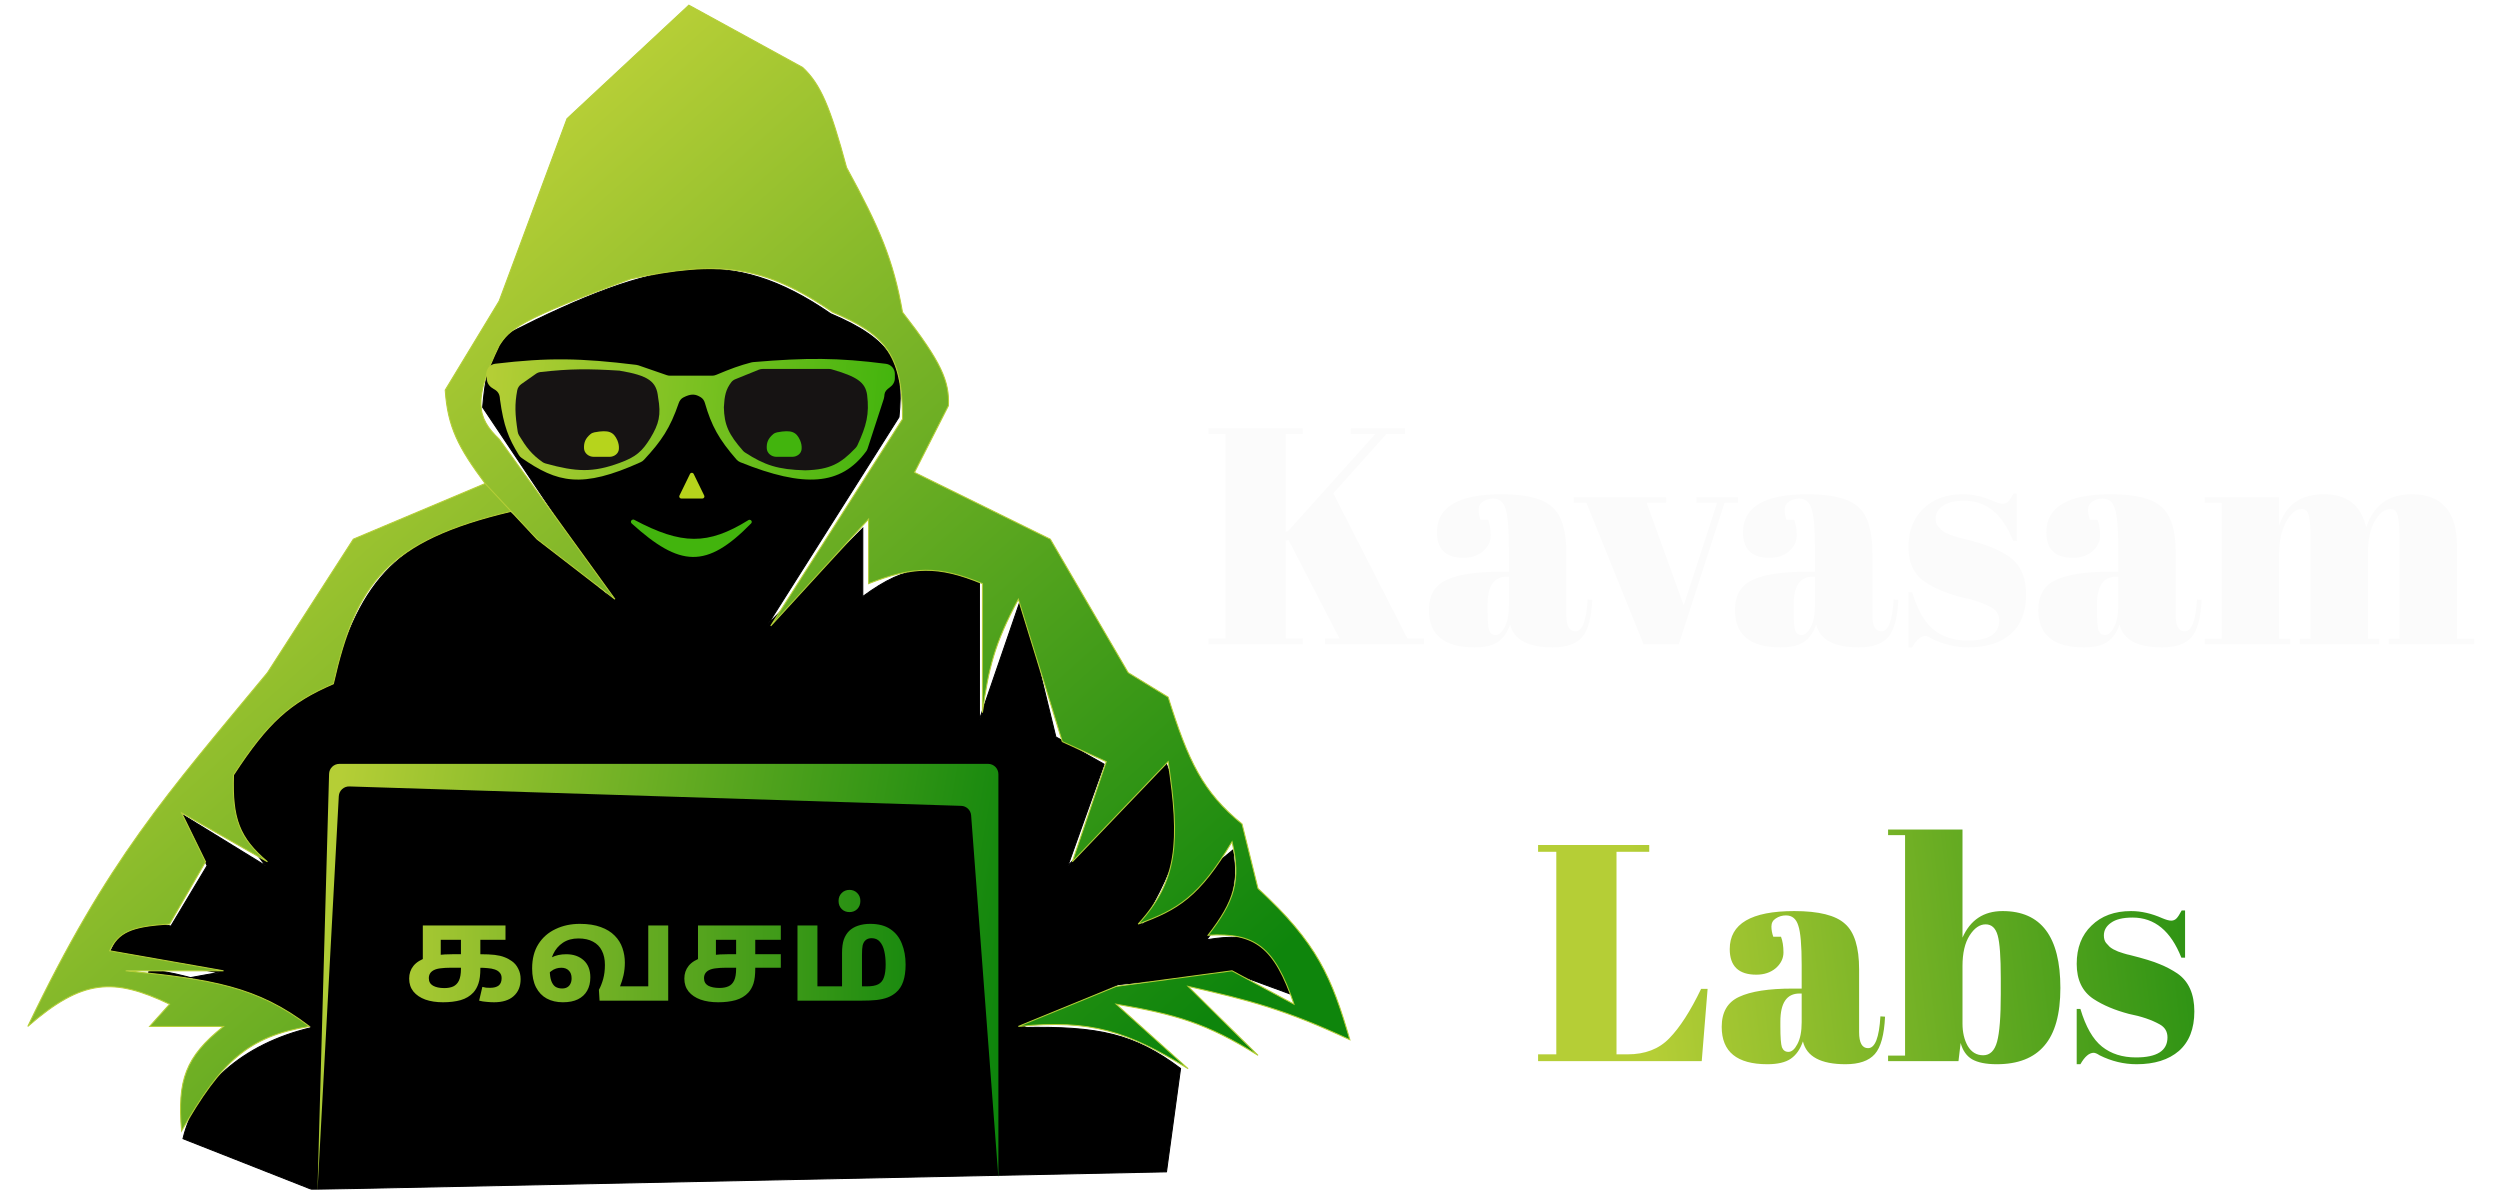 <svg width="2429" height="1156" viewBox="0 0 2429 1156" fill="none" xmlns="http://www.w3.org/2000/svg">
<g filter="url(#filter0_i_93_16)">
<path d="M276.85 1151.62L151.785 1102.35C163.855 1051.77 209.02 1010.23 276.85 994.339C250.905 975.342 196.859 955.826 159.149 945.833C141.452 948.899 122.468 950.833 118.564 941.28C116.744 936.825 134.44 939.285 159.149 945.833C170.29 943.903 180.92 941.524 186.96 941.28L81.436 920.436C92.056 897.534 98.217 884.917 140.06 895.802L175.235 837.058L151.785 787.79L231.905 837.058C203.107 799.743 193.359 779.796 200.639 747.996C229.626 702.745 247.838 679.82 296.392 658.934C325.392 556.807 361.094 518.412 468.357 492.179L566.064 575.556L442.953 391.746C446.525 348.973 453.437 336.321 468.357 319.739C612.878 246.758 684.261 234.053 781.02 300.789C841.501 326.478 852.742 349.764 847.461 401.221L720.442 602.085L812.286 509.233V575.556C856.555 542.916 881.37 543.899 925.627 562.291V694.938L966.664 575.556L999.884 711.992L1046.78 738.521L1011.61 837.058L1107.36 738.521C1130.3 796.236 1120.54 831.146 1081.96 895.802L1171.85 821.899C1176.67 855.802 1171.88 874.876 1146.45 909.066C1193.96 901.117 1212.7 911.311 1228.52 962.125L1171.85 941.28L1060.46 952.65L966.664 994.339C1042.04 992.761 1076.52 1000.71 1121.04 1034.13L1107.36 1134.56L276.85 1151.62Z" fill="black"/>
<path d="M276.85 1151.62L151.785 1102.35C163.855 1051.77 209.02 1010.23 276.85 994.339C233.904 962.895 113.966 930.027 118.564 941.28C124.926 956.847 171.326 941.912 186.96 941.28L81.436 920.436C92.056 897.534 98.217 884.917 140.06 895.802L175.235 837.058L151.785 787.79L231.905 837.058C203.107 799.743 193.359 779.796 200.639 747.996C229.626 702.745 247.838 679.82 296.392 658.934C325.392 556.807 361.094 518.412 468.357 492.179L566.064 575.556L442.953 391.746C446.525 348.973 453.437 336.321 468.357 319.739C612.878 246.758 684.261 234.053 781.02 300.789C841.501 326.478 852.742 349.764 847.461 401.221L720.442 602.085L812.286 509.233V575.556C856.555 542.916 881.37 543.899 925.627 562.291V694.938L966.664 575.556L999.884 711.992L1046.78 738.521L1011.61 837.058L1107.36 738.521C1130.3 796.236 1120.54 831.146 1081.96 895.802L1171.85 821.899C1176.67 855.802 1171.88 874.876 1146.45 909.066C1193.96 901.117 1212.7 911.311 1228.52 962.125L1171.85 941.28L1060.46 952.65L966.664 994.339C1042.04 992.761 1076.52 1000.71 1121.04 1034.13L1107.36 1134.56L276.85 1151.62Z" stroke="black"/>
<path d="M524.912 111.253L643.277 1L753.881 61.531C771.313 77.843 780.635 99.78 796.57 158.812C828.731 217.632 842.029 248.898 850.901 299.33C888.591 347.653 896.593 366.403 895.531 390.127L862.544 454.981L994.492 519.836L1070.17 649.544L1108.98 673.324C1128.59 735.674 1142.63 765.49 1180.77 796.548L1196.3 859.241C1254.31 912.642 1267.92 945.854 1285.55 1006.24C1223.3 977.243 1189.11 968.076 1128.38 954.36L1196.3 1021.38C1146.57 990.135 1115.64 981.468 1058.53 971.655L1128.38 1034.35C1069.5 998.041 1034.12 986.389 963.445 993.273L1058.53 954.36L1171.07 939.228L1231.22 971.655C1212.16 915.547 1193.29 902.198 1147.78 904.639C1173.46 871.471 1179.74 851.755 1171.07 813.842C1139.14 867.349 1118.35 879.885 1079.87 893.83C1118.37 851.781 1120.72 814.324 1108.98 736.017L1015.84 833.299L1048.82 736.017L1006.13 716.561L963.445 578.205C940.149 621.417 934.421 645.527 928.518 688.457V563.072C885.324 545.251 861.108 546.247 817.914 563.072V500.379L722.834 604.146L850.901 403.098C851.237 338.008 831.247 319.97 782.987 299.33C715.593 253.063 671.898 248.844 587.005 266.903C477.504 306.924 468.617 316.395 458.938 331.758C433.502 384.532 437.223 401.881 458.938 422.554L571.482 578.205L495.806 519.836L470.58 492.813C349.796 521.387 319.802 563.471 297.883 660.354C255.478 678.643 234.187 697.845 200.863 748.988C199.422 791.56 206.538 810.169 233.85 833.299L150.412 785.739L173.697 833.299L138.769 893.83C100.926 895.902 88.922 901.974 80.557 919.771L191.161 939.228H96.08C179.518 947.534 223.858 954.467 274.598 993.273C215.329 1003 188.857 1027.24 150.412 1094.88C146.178 1045.53 154.075 1022.79 191.161 993.273H119.365L138.769 971.655C84.458 945.826 54.239 946.876 1 993.273C78.875 830.519 135.783 768.199 233.85 649.544L317.288 519.836L445.355 465.79C419.474 430.924 408.987 411.156 406.547 374.994L458.938 288.521L524.912 111.253Z" fill="url(#paint0_linear_93_16)"/>
<path d="M445.355 465.79C419.474 430.924 408.987 411.156 406.547 374.994L458.938 288.521L524.912 111.253L643.277 1L753.881 61.531C771.313 77.843 780.635 99.78 796.57 158.812C828.731 217.632 842.029 248.898 850.901 299.33C888.591 347.653 896.593 366.403 895.531 390.127L862.544 454.981L994.492 519.836L1070.17 649.544L1108.98 673.324C1128.59 735.675 1142.63 765.49 1180.77 796.548L1196.3 859.241C1254.31 912.642 1267.92 945.854 1285.55 1006.24C1223.3 977.243 1189.11 968.076 1128.38 954.36L1196.3 1021.38C1146.57 990.135 1115.64 981.468 1058.53 971.655L1128.38 1034.35C1069.5 998.041 1034.12 986.389 963.445 993.273L1058.53 954.36L1171.07 939.228L1231.22 971.655C1212.16 915.547 1193.29 902.198 1147.78 904.639C1173.46 871.471 1179.74 851.755 1171.07 813.842C1139.14 867.349 1118.35 879.885 1079.87 893.83C1118.37 851.781 1120.72 814.324 1108.98 736.017L1015.84 833.299L1048.82 736.017L1006.13 716.561L963.445 578.205C940.149 621.417 934.421 645.527 928.518 688.457V563.072C885.324 545.251 861.108 546.247 817.914 563.072V500.379L722.834 604.146L850.901 403.098C851.237 338.008 831.247 319.97 782.987 299.33C715.593 253.063 671.898 248.844 587.005 266.903C477.504 306.924 468.617 316.395 458.938 331.758C433.502 384.532 437.223 401.881 458.938 422.554L571.482 578.205L495.806 519.836L470.58 492.813M445.355 465.79L317.288 519.836L233.85 649.544C135.783 768.199 78.875 830.519 1 993.273C54.239 946.876 84.458 945.826 138.769 971.655L119.365 993.273H191.161C154.075 1022.79 146.178 1045.53 150.412 1094.88C188.857 1027.24 215.329 1003 274.598 993.273C223.858 954.467 179.518 947.534 96.08 939.228H191.161L80.557 919.771C88.922 901.974 100.926 895.902 138.769 893.83L173.697 833.299L150.412 785.739L233.85 833.299C206.538 810.169 199.422 791.56 200.863 748.988C234.187 697.845 255.478 678.643 297.883 660.354C319.802 563.471 349.796 521.387 470.58 492.813M445.355 465.79L470.58 492.813" stroke="#B5CE36"/>
<path d="M282.36 1155.41L293.731 747.9C293.882 742.488 298.313 738.179 303.727 738.179H934.041C939.564 738.179 944.041 742.656 944.041 748.179V1140.28L917.55 788.213C917.166 783.117 913.003 779.13 907.895 778.968L313.48 760.107C308.047 759.935 303.471 764.135 303.178 769.563L282.36 1155.41Z" fill="url(#paint1_linear_93_16)"/>
<path d="M404.434 969.801C397.934 969.801 392.214 968.934 387.274 967.201C382.334 965.381 378.477 962.781 375.704 959.401C372.93 955.934 371.544 951.731 371.544 946.791C371.544 942.024 372.93 937.907 375.704 934.441C378.564 930.887 383.07 928.114 389.224 926.121C395.377 924.127 403.437 923.131 413.404 923.131H440.964C446.51 923.131 451.104 923.347 454.744 923.781C458.384 924.214 461.504 924.951 464.104 925.991C466.704 926.944 469.13 928.244 471.384 929.891C473.984 931.711 476.02 934.137 477.494 937.171C479.054 940.117 479.834 943.497 479.834 947.311C479.834 954.331 477.58 959.834 473.074 963.821C468.654 967.807 462.284 969.801 453.964 969.801C451.884 969.801 449.5 969.671 446.814 969.411C444.214 969.237 441.787 968.847 439.534 968.241L442.654 954.851C443.867 955.197 445.08 955.457 446.294 955.631C447.507 955.717 448.807 955.761 450.194 955.761C453.834 955.761 456.607 955.024 458.514 953.551C460.42 951.991 461.374 949.607 461.374 946.401C461.374 944.147 460.767 942.371 459.554 941.071C458.427 939.684 456.824 938.644 454.744 937.951C452.75 937.257 450.454 936.824 447.854 936.651C445.254 936.391 442.567 936.261 439.794 936.261H411.064C408.03 936.261 405.127 936.434 402.354 936.781C399.667 937.041 397.37 937.647 395.464 938.601C393.817 939.467 392.604 940.551 391.824 941.851C391.044 943.151 390.654 944.667 390.654 946.401C390.654 949.694 391.997 952.121 394.684 953.681C397.457 955.241 401.14 956.021 405.734 956.021C409.114 956.021 411.974 955.501 414.314 954.461C416.74 953.334 418.604 951.427 419.904 948.741C421.204 945.967 421.854 942.154 421.854 937.301V909.091H402.224V928.981L384.804 931.061V895.181H465.144V909.091H440.704V937.041C440.704 943.107 440.097 947.917 438.884 951.471C437.757 954.937 436.11 957.884 433.944 960.311C430.737 963.777 426.62 966.247 421.594 967.721C416.654 969.107 410.934 969.801 404.434 969.801ZM520.919 969.801C514.939 969.801 509.695 968.587 505.189 966.161C500.769 963.734 497.302 960.094 494.789 955.241C492.275 950.301 491.019 944.191 491.019 936.911C491.019 927.551 493.055 919.664 497.129 913.251C501.202 906.837 506.749 901.984 513.769 898.691C520.789 895.311 528.675 893.621 537.429 893.621C545.402 893.621 552.162 894.661 557.709 896.741C563.255 898.734 567.762 901.507 571.229 905.061C574.695 908.527 577.209 912.557 578.769 917.151C580.329 921.657 581.109 926.381 581.109 931.321C581.109 935.567 580.675 939.641 579.809 943.541C578.942 947.354 577.815 950.951 576.429 954.331H603.859V895.181H623.229V968.241H556.539L555.889 957.711C557.535 954.764 558.922 951.254 560.049 947.181C561.175 943.107 561.739 938.557 561.739 933.531C561.739 928.071 560.742 923.434 558.749 919.621C556.842 915.807 553.982 912.904 550.169 910.911C546.355 908.831 541.632 907.791 535.999 907.791C530.105 907.791 525.079 909.177 520.919 911.951C516.759 914.724 513.595 918.451 511.429 923.131C509.262 927.724 508.179 932.837 508.179 938.471C508.179 942.804 508.655 946.314 509.609 949.001C510.562 951.601 511.905 953.507 513.639 954.721C515.459 955.847 517.625 956.411 520.139 956.411C522.132 956.411 523.779 956.021 525.079 955.241C526.465 954.461 527.505 953.334 528.199 951.861C528.979 950.387 529.369 948.611 529.369 946.531C529.369 943.237 528.459 940.724 526.639 938.991C524.905 937.171 522.479 936.261 519.359 936.261C515.719 936.261 512.469 937.344 509.609 939.511C506.749 941.591 504.149 943.887 501.809 946.401L498.949 933.921C502.155 930.887 505.795 928.331 509.869 926.251C513.942 924.171 518.709 923.131 524.169 923.131C531.102 923.131 536.735 925.081 541.069 928.981C545.402 932.881 547.569 938.427 547.569 945.621C547.569 950.647 546.529 954.981 544.449 958.621C542.455 962.174 539.465 964.947 535.479 966.941C531.579 968.847 526.725 969.801 520.919 969.801ZM671.797 969.801C665.297 969.801 659.577 968.934 654.637 967.201C649.697 965.381 645.84 962.781 643.067 959.401C640.294 955.934 638.907 951.731 638.907 946.791C638.907 942.024 640.294 937.907 643.067 934.441C645.927 930.887 650.434 928.114 656.587 926.121C662.74 924.127 670.8 923.131 680.767 923.131H732.637V936.261H678.427C675.394 936.261 672.49 936.434 669.717 936.781C667.03 937.041 664.734 937.647 662.827 938.601C661.18 939.467 659.967 940.551 659.187 941.851C658.407 943.151 658.017 944.667 658.017 946.401C658.017 949.694 659.36 952.121 662.047 953.681C664.82 955.154 668.504 955.891 673.097 955.891C676.477 955.891 679.337 955.371 681.677 954.331C684.104 953.291 685.967 951.427 687.267 948.741C688.567 945.967 689.217 942.154 689.217 937.301V909.091H669.587V928.981L652.167 931.061V895.181H732.637V909.091H707.807V937.041C707.807 943.107 707.244 947.917 706.117 951.471C704.99 954.937 703.344 957.884 701.177 960.311C697.97 963.777 693.854 966.247 688.827 967.721C683.887 969.107 678.21 969.801 671.797 969.801ZM819.557 893.621C827.617 893.621 834.16 895.354 839.187 898.821C844.214 902.201 847.897 906.881 850.237 912.861C852.664 918.841 853.877 925.601 853.877 933.141C853.877 939.727 853.097 945.231 851.537 949.651C850.064 954.071 847.68 957.667 844.387 960.441C842.047 962.434 839.404 963.994 836.457 965.121C833.51 966.247 829.957 967.071 825.797 967.591C821.724 968.024 816.654 968.241 810.587 968.241H748.837V895.181H768.207V954.331H792.127V922.091C792.127 916.717 792.69 912.341 793.817 908.961C795.03 905.581 796.764 902.764 799.017 900.511C801.357 898.257 804.217 896.567 807.597 895.441C811.064 894.227 815.05 893.621 819.557 893.621ZM820.857 907.531C819.73 907.531 818.604 907.704 817.477 908.051C816.437 908.397 815.484 909.004 814.617 909.871C813.49 910.997 812.667 912.557 812.147 914.551C811.714 916.457 811.497 919.621 811.497 924.041V954.331H816.437C821.03 954.331 824.627 953.681 827.227 952.381C829.914 950.994 831.777 948.741 832.817 945.621C833.944 942.501 834.507 938.341 834.507 933.141C834.507 928.374 834.074 924.084 833.207 920.271C832.34 916.371 830.91 913.294 828.917 911.041C826.924 908.701 824.237 907.531 820.857 907.531ZM799.407 882.181C796.287 882.181 793.73 881.184 791.737 879.191C789.744 877.111 788.747 874.511 788.747 871.391C788.747 868.271 789.744 865.714 791.737 863.721C793.73 861.641 796.287 860.601 799.407 860.601C802.44 860.601 804.954 861.641 806.947 863.721C808.94 865.714 809.937 868.271 809.937 871.391C809.937 874.511 808.94 877.111 806.947 879.191C804.954 881.184 802.44 882.181 799.407 882.181Z" fill="url(#paint2_linear_93_16)"/>
<path d="M592.253 350.503C538.475 343.887 506.665 343.282 455.206 349.41C449.753 350.059 445.885 355.029 446.542 360.48L447.122 365.286C447.576 369.051 450.216 372.051 453.554 373.85C457.96 376.225 459.561 378.989 459.774 384.017C463.38 410.127 468.018 421.687 478.139 438.116C478.841 439.254 479.783 440.244 480.882 441.005C515.44 464.951 538.987 471.11 596.517 445.04C597.693 444.507 598.784 443.729 599.664 442.783C616.715 424.459 625.109 411.987 633.508 387.521C634.281 385.27 635.784 383.295 637.895 382.195C645.701 378.127 649.929 378.894 654.955 382.029C656.895 383.24 658.206 385.229 658.841 387.427C665.304 409.806 672.434 422.731 689.56 442.446C690.572 443.612 691.874 444.531 693.306 445.107C755.685 470.202 791.076 467.765 815.583 434.524C816.187 433.705 816.652 432.779 816.967 431.812L832.714 383.444C833.178 382.02 833.197 380.495 833.397 379.011C833.744 376.448 835.456 374.5 838.621 372.282C841.518 370.252 843.449 367.07 843.449 363.533V359.349C843.449 354.354 839.755 350.117 834.8 349.48C787.84 343.441 757.837 343.464 705.758 347.825C705.194 347.872 704.622 347.969 704.074 348.112C692.717 351.095 684.723 353.958 669.785 360.241C668.551 360.76 667.222 361.031 665.883 361.031H625.079C623.968 361.031 622.864 360.846 621.813 360.483L594.302 350.977C593.641 350.748 592.947 350.588 592.253 350.503Z" fill="url(#paint3_linear_93_16)"/>
<path d="M711.24 355.198L688.387 364.477C686.879 365.089 685.525 366.049 684.541 367.344C679.167 374.416 677.925 380.478 677.315 391.678C677.648 408.748 681.976 418.152 695.867 433.917C696.447 434.575 697.127 435.161 697.864 435.638C716.939 447.981 729.718 452.254 756.307 452.972C780.719 452.321 790.982 446.318 805.362 431.154C806.09 430.386 806.691 429.494 807.132 428.531C815.878 409.464 818.781 398.46 816.491 379.638C814.687 367.301 806.489 361.909 782.111 354.853C781.221 354.595 780.286 354.464 779.359 354.464H715.002C713.712 354.464 712.435 354.713 711.24 355.198Z" fill="#161313"/>
<path d="M494.683 359.211L480.508 369.19C478.462 370.63 477.013 372.785 476.545 375.243C473.981 388.7 474.353 398.581 477.023 415.499C477.221 416.754 477.665 417.964 478.325 419.05C485.454 430.781 490.407 437.342 501.046 444.908C501.939 445.543 502.953 446.014 504.008 446.307C534.028 454.647 550.183 455.233 575.754 445.858C591.709 440.143 597.962 434.58 605.846 421.778C614.186 407.943 616.537 399.428 613.369 381.827C611.883 366.674 604.187 360.837 575.754 356.106C545.763 354.272 528.585 354.173 499.292 357.459C497.634 357.645 496.047 358.251 494.683 359.211Z" fill="#161313"/>
<path d="M547.649 417.856C542.607 422.142 541.216 426.176 541.426 431.555C541.615 436.394 546.033 439.849 550.876 439.849H566.194C570.729 439.849 575.002 436.824 575.315 432.3C575.529 429.206 575.021 426.825 573.887 423.92C570.202 415.722 565.658 413.354 551.534 416.051C550.112 416.322 548.752 416.918 547.649 417.856Z" fill="#B6D41C"/>
<path d="M725.197 417.856C720.155 422.142 718.763 426.176 718.973 431.555C719.162 436.394 723.581 439.849 728.424 439.849H743.742C748.277 439.849 752.55 436.824 752.863 432.3C753.076 429.206 752.569 426.825 751.435 423.92C747.749 415.722 743.206 413.354 729.082 416.051C727.66 416.322 726.3 416.918 725.197 417.856Z" fill="#42B40D"/>
<path d="M644.39 456.505C645.121 455.007 647.255 455.007 647.985 456.505L658.228 477.506C658.876 478.834 657.909 480.382 656.431 480.382H635.945C634.467 480.382 633.499 478.834 634.147 477.506L644.39 456.505Z" fill="#B6D41C"/>
<path d="M701.191 501.323C661.704 525.807 636.251 525.48 590.245 501.041C588.788 500.267 587.005 501.308 587.005 502.958C587.005 503.571 587.276 504.167 587.73 504.578C634.644 547.018 660.368 548.949 703.802 504.533C704.179 504.148 704.4 503.619 704.4 503.08C704.4 501.446 702.58 500.461 701.191 501.323Z" fill="#42B40D"/>
</g>
<g filter="url(#filter1_d_93_16)">
<path d="M1166.21 408H1257.71V413.7H1241.21V508.5L1243.61 507.9L1328.21 413.7H1304.51V408H1357.01V413.7H1339.01L1287.41 471.3L1359.41 612.3H1375.61V618H1279.31V612.3H1293.41L1243.91 516.6L1241.21 517.2V612.3H1257.71V618H1166.21V612.3H1182.71V413.7H1166.21V408ZM1449.34 547.5H1458.04V524.4C1458.04 505.4 1456.94 492.7 1454.74 486.3C1452.74 479.7 1448.74 476.4 1442.74 476.4C1439.14 476.4 1435.84 477.4 1432.84 479.4C1430.04 481.2 1428.64 483.8 1428.64 487.2C1428.64 490.4 1429.24 493.7 1430.44 497.1H1437.94C1439.54 501.3 1440.34 506.4 1440.34 512.4C1440.34 518.2 1437.84 523.3 1432.84 527.7C1427.84 531.9 1421.54 534 1413.94 534C1396.74 534 1388.14 525.7 1388.14 509.1C1388.14 484.5 1409.04 472.2 1450.84 472.2C1474.64 472.2 1491.04 476.3 1500.04 484.5C1509.24 492.5 1513.84 507.3 1513.84 528.9V589.8C1513.84 600.2 1516.74 605.4 1522.54 605.4C1529.34 605.4 1533.34 595.1 1534.54 574.5L1539.04 574.8C1538.24 592.4 1534.94 604.5 1529.14 611.1C1523.34 617.7 1513.84 621 1500.64 621C1476.64 621 1462.84 613.6 1459.24 598.8C1456.64 606.4 1452.74 612 1447.54 615.6C1442.34 619.2 1434.74 621 1424.74 621C1395.14 621 1380.34 608.9 1380.34 584.7C1380.34 570.5 1385.94 560.8 1397.14 555.6C1408.54 550.2 1425.94 547.5 1449.34 547.5ZM1437.34 584.4C1437.34 594.8 1437.84 601.5 1438.84 604.5C1440.04 607.5 1442.14 609 1445.14 609C1448.34 609 1451.24 606.5 1453.84 601.5C1456.64 596.3 1458.04 589.2 1458.04 580.2V552.3H1455.94C1443.54 552.3 1437.34 561.4 1437.34 579.6V584.4ZM1521.11 480.6V475.2H1610.81V480.6H1591.91L1627.91 580.2L1660.31 480.6H1640.21V475.2H1680.71V480.6H1667.51L1623.11 618H1588.91L1533.41 480.6H1521.11ZM1746.7 547.5H1755.4V524.4C1755.4 505.4 1754.3 492.7 1752.1 486.3C1750.1 479.7 1746.1 476.4 1740.1 476.4C1736.5 476.4 1733.2 477.4 1730.2 479.4C1727.4 481.2 1726 483.8 1726 487.2C1726 490.4 1726.6 493.7 1727.8 497.1H1735.3C1736.9 501.3 1737.7 506.4 1737.7 512.4C1737.7 518.2 1735.2 523.3 1730.2 527.7C1725.2 531.9 1718.9 534 1711.3 534C1694.1 534 1685.5 525.7 1685.5 509.1C1685.5 484.5 1706.4 472.2 1748.2 472.2C1772 472.2 1788.4 476.3 1797.4 484.5C1806.6 492.5 1811.2 507.3 1811.2 528.9V589.8C1811.2 600.2 1814.1 605.4 1819.9 605.4C1826.7 605.4 1830.7 595.1 1831.9 574.5L1836.4 574.8C1835.6 592.4 1832.3 604.5 1826.5 611.1C1820.7 617.7 1811.2 621 1798 621C1774 621 1760.2 613.6 1756.6 598.8C1754 606.4 1750.1 612 1744.9 615.6C1739.7 619.2 1732.1 621 1722.1 621C1692.5 621 1677.7 608.9 1677.7 584.7C1677.7 570.5 1683.3 560.8 1694.5 555.6C1705.9 550.2 1723.3 547.5 1746.7 547.5ZM1734.7 584.4C1734.7 594.8 1735.2 601.5 1736.2 604.5C1737.4 607.5 1739.5 609 1742.5 609C1745.7 609 1748.6 606.5 1751.2 601.5C1754 596.3 1755.4 589.2 1755.4 580.2V552.3H1753.3C1740.9 552.3 1734.7 561.4 1734.7 579.6V584.4ZM1846.25 621V567.3H1849.85C1855.05 584.7 1862.05 596.9 1870.85 603.9C1879.65 610.9 1890.65 614.4 1903.85 614.4C1924.25 614.4 1934.45 607.9 1934.45 594.9C1934.45 589.3 1931.95 585.1 1926.95 582.3C1919.15 577.9 1909.15 574.5 1896.95 572.1C1883.35 568.5 1871.95 563.7 1862.75 557.7C1851.75 550.5 1846.25 539.1 1846.25 523.5C1846.25 507.9 1851.05 495.5 1860.65 486.3C1870.25 476.9 1883.05 472.2 1899.05 472.2C1908.85 472.2 1918.95 474.5 1929.35 479.1C1933.15 480.7 1936.05 481.5 1938.05 481.5C1940.05 481.5 1941.75 480.8 1943.15 479.4C1944.55 478 1946.25 475.4 1948.25 471.6H1951.55V517.5H1947.95C1937.75 491.5 1921.95 478.5 1900.55 478.5C1891.15 478.5 1884.15 480.2 1879.55 483.6C1874.95 486.8 1872.65 490.9 1872.65 495.9C1872.65 498.9 1873.35 501.3 1874.75 503.1C1876.15 504.7 1877.25 505.9 1878.05 506.7C1878.85 507.5 1880.15 508.4 1881.95 509.4C1883.75 510.2 1885.25 510.9 1886.45 511.5C1887.65 511.9 1889.45 512.5 1891.85 513.3C1894.45 514.1 1896.35 514.6 1897.55 514.8C1911.15 518.2 1920.95 521.2 1926.95 523.8C1932.95 526.2 1938.65 529.2 1944.05 532.8C1955.05 540.4 1960.55 552.7 1960.55 569.7C1960.55 586.5 1955.55 599.3 1945.55 608.1C1935.55 616.7 1921.85 621 1904.45 621C1892.05 621 1880.05 618.1 1868.45 612.3C1866.05 610.7 1864.15 609.9 1862.75 609.9C1858.35 609.9 1854.05 613.6 1849.85 621H1846.25ZM2041.43 547.5H2050.13V524.4C2050.13 505.4 2049.03 492.7 2046.83 486.3C2044.83 479.7 2040.83 476.4 2034.83 476.4C2031.23 476.4 2027.93 477.4 2024.93 479.4C2022.13 481.2 2020.73 483.8 2020.73 487.2C2020.73 490.4 2021.33 493.7 2022.53 497.1H2030.03C2031.63 501.3 2032.43 506.4 2032.43 512.4C2032.43 518.2 2029.93 523.3 2024.93 527.7C2019.93 531.9 2013.63 534 2006.03 534C1988.83 534 1980.23 525.7 1980.23 509.1C1980.23 484.5 2001.13 472.2 2042.93 472.2C2066.73 472.2 2083.13 476.3 2092.13 484.5C2101.33 492.5 2105.93 507.3 2105.93 528.9V589.8C2105.93 600.2 2108.83 605.4 2114.63 605.4C2121.43 605.4 2125.43 595.1 2126.63 574.5L2131.13 574.8C2130.33 592.4 2127.03 604.5 2121.23 611.1C2115.43 617.7 2105.93 621 2092.73 621C2068.73 621 2054.93 613.6 2051.33 598.8C2048.73 606.4 2044.83 612 2039.63 615.6C2034.43 619.2 2026.83 621 2016.83 621C1987.23 621 1972.43 608.9 1972.43 584.7C1972.43 570.5 1978.03 560.8 1989.23 555.6C2000.63 550.2 2018.03 547.5 2041.43 547.5ZM2029.43 584.4C2029.43 594.8 2029.93 601.5 2030.93 604.5C2032.13 607.5 2034.23 609 2037.23 609C2040.43 609 2043.33 606.5 2045.93 601.5C2048.73 596.3 2050.13 589.2 2050.13 580.2V552.3H2048.03C2035.63 552.3 2029.43 561.4 2029.43 579.6V584.4ZM2134.07 475.2H2206.37V502.8C2212.97 482.4 2227.47 472.2 2249.87 472.2C2272.47 472.2 2286.17 483 2290.97 504.6C2297.97 483 2312.67 472.2 2335.07 472.2C2364.47 472.2 2379.17 488.9 2379.17 522.3V612.6H2395.97V618H2312.87V612.6H2323.37V515.1C2323.37 499.9 2322.07 491 2319.47 488.4C2318.27 487.2 2316.67 486.6 2314.67 486.6C2308.87 486.6 2303.77 490.5 2299.37 498.3C2294.97 506.1 2292.77 516 2292.77 528V612.6H2303.57V618H2226.47V612.6H2236.97V515.1C2236.97 499.9 2235.67 491 2233.07 488.4C2231.87 487.2 2230.27 486.6 2228.27 486.6C2222.67 486.6 2217.57 490.9 2212.97 499.5C2208.57 507.9 2206.37 518 2206.37 529.8V612.6H2217.17V618H2134.07V612.6H2150.57V480.6H2134.07V475.2Z" fill="#FBFBFB"/>
<path d="M1486.4 813H1594.4V819.6H1562.6V1016.4H1573.4C1590.4 1016.4 1603.9 1011.2 1613.9 1000.8C1624.1 990.4 1634.4 974.4 1644.8 952.8H1651.1L1645.4 1023H1486.4V1016.4H1504.1V819.6H1486.4V813ZM1733.81 952.5H1742.51V929.4C1742.51 910.4 1741.41 897.7 1739.21 891.3C1737.21 884.7 1733.21 881.4 1727.21 881.4C1723.61 881.4 1720.31 882.4 1717.31 884.4C1714.51 886.2 1713.11 888.8 1713.11 892.2C1713.11 895.4 1713.71 898.7 1714.91 902.1H1722.41C1724.01 906.3 1724.81 911.4 1724.81 917.4C1724.81 923.2 1722.31 928.3 1717.31 932.7C1712.31 936.9 1706.01 939 1698.41 939C1681.21 939 1672.61 930.7 1672.61 914.1C1672.61 889.5 1693.51 877.2 1735.31 877.2C1759.11 877.2 1775.51 881.3 1784.51 889.5C1793.71 897.5 1798.31 912.3 1798.31 933.9V994.8C1798.31 1005.2 1801.21 1010.4 1807.01 1010.4C1813.81 1010.4 1817.81 1000.1 1819.01 979.5L1823.51 979.8C1822.71 997.4 1819.41 1009.5 1813.61 1016.1C1807.81 1022.7 1798.31 1026 1785.11 1026C1761.11 1026 1747.31 1018.6 1743.71 1003.8C1741.11 1011.4 1737.21 1017 1732.01 1020.6C1726.81 1024.2 1719.21 1026 1709.21 1026C1679.61 1026 1664.81 1013.9 1664.81 989.7C1664.81 975.5 1670.41 965.8 1681.61 960.6C1693.01 955.2 1710.41 952.5 1733.81 952.5ZM1721.81 989.4C1721.81 999.8 1722.31 1006.5 1723.31 1009.5C1724.51 1012.5 1726.61 1014 1729.61 1014C1732.81 1014 1735.71 1011.5 1738.31 1006.5C1741.11 1001.3 1742.51 994.2 1742.51 985.2V957.3H1740.41C1728.01 957.3 1721.81 966.4 1721.81 984.6V989.4ZM1935.96 942.3C1935.96 921.7 1934.96 907.9 1932.96 900.9C1930.96 893.7 1927.06 890.1 1921.26 890.1C1915.46 890.1 1910.26 893.7 1905.66 900.9C1901.06 908.1 1898.76 918 1898.76 930.6V986.4C1898.76 995 1900.46 1002.3 1903.86 1008.3C1907.46 1014.3 1912.46 1017.3 1918.86 1017.3C1925.46 1017.3 1929.96 1012.9 1932.36 1004.1C1934.76 995.3 1935.96 979.9 1935.96 957.9V942.3ZM1898.76 798V903C1906.36 885.8 1919.36 877.2 1937.76 877.2C1975.16 877.2 1993.86 902.1 1993.86 951.9C1993.86 977.3 1988.66 996 1978.26 1008C1968.06 1020 1952.66 1026 1932.06 1026C1921.66 1026 1913.66 1024.4 1908.06 1021.2C1902.66 1018 1898.96 1012.7 1896.96 1005.3L1894.86 1023H1826.46V1017.6H1842.96V803.4H1826.46V798H1898.76ZM2009.72 1026V972.3H2013.32C2018.52 989.7 2025.52 1001.9 2034.32 1008.9C2043.12 1015.9 2054.12 1019.4 2067.32 1019.4C2087.72 1019.4 2097.92 1012.9 2097.92 999.9C2097.92 994.3 2095.42 990.1 2090.42 987.3C2082.62 982.9 2072.62 979.5 2060.42 977.1C2046.82 973.5 2035.42 968.7 2026.22 962.7C2015.22 955.5 2009.72 944.1 2009.72 928.5C2009.72 912.9 2014.52 900.5 2024.12 891.3C2033.72 881.9 2046.52 877.2 2062.52 877.2C2072.32 877.2 2082.42 879.5 2092.82 884.1C2096.62 885.7 2099.52 886.5 2101.52 886.5C2103.52 886.5 2105.22 885.8 2106.62 884.4C2108.02 883 2109.72 880.4 2111.72 876.6H2115.02V922.5H2111.42C2101.22 896.5 2085.42 883.5 2064.02 883.5C2054.62 883.5 2047.62 885.2 2043.02 888.6C2038.42 891.8 2036.12 895.9 2036.12 900.9C2036.12 903.9 2036.82 906.3 2038.22 908.1C2039.62 909.7 2040.72 910.9 2041.52 911.7C2042.32 912.5 2043.62 913.4 2045.42 914.4C2047.22 915.2 2048.72 915.9 2049.92 916.5C2051.12 916.9 2052.92 917.5 2055.32 918.3C2057.92 919.1 2059.82 919.6 2061.02 919.8C2074.62 923.2 2084.42 926.2 2090.42 928.8C2096.42 931.2 2102.12 934.2 2107.52 937.8C2118.52 945.4 2124.02 957.7 2124.02 974.7C2124.02 991.5 2119.02 1004.3 2109.02 1013.1C2099.02 1021.7 2085.32 1026 2067.92 1026C2055.52 1026 2043.52 1023.1 2031.92 1017.3C2029.52 1015.7 2027.62 1014.9 2026.22 1014.9C2021.82 1014.9 2017.52 1018.6 2013.32 1026H2009.72Z" fill="url(#paint4_linear_93_16)"/>
</g>
<defs>
<filter id="filter0_i_93_16" x="0.549" y="0.388" width="1289.79" height="1159.02" filterUnits="userSpaceOnUse" color-interpolation-filters="sRGB">
<feFlood flood-opacity="0" result="BackgroundImageFix"/>
<feBlend mode="normal" in="SourceGraphic" in2="BackgroundImageFix" result="shape"/>
<feColorMatrix in="SourceAlpha" type="matrix" values="0 0 0 0 0 0 0 0 0 0 0 0 0 0 0 0 0 0 127 0" result="hardAlpha"/>
<feOffset dx="26" dy="4"/>
<feGaussianBlur stdDeviation="2"/>
<feComposite in2="hardAlpha" operator="arithmetic" k2="-1" k3="1"/>
<feColorMatrix type="matrix" values="0 0 0 0 0 0 0 0 0 0 0 0 0 0 0 0 0 0 0.57 0"/>
<feBlend mode="normal" in2="shape" result="effect1_innerShadow_93_16"/>
</filter>
<filter id="filter1_d_93_16" x="1166.21" y="408" width="1241.76" height="630" filterUnits="userSpaceOnUse" color-interpolation-filters="sRGB">
<feFlood flood-opacity="0" result="BackgroundImageFix"/>
<feColorMatrix in="SourceAlpha" type="matrix" values="0 0 0 0 0 0 0 0 0 0 0 0 0 0 0 0 0 0 127 0" result="hardAlpha"/>
<feOffset dx="8" dy="8"/>
<feGaussianBlur stdDeviation="2"/>
<feComposite in2="hardAlpha" operator="out"/>
<feColorMatrix type="matrix" values="0 0 0 0 0 0 0 0 0 0 0 0 0 0 0 0 0 0 0.25 0"/>
<feBlend mode="normal" in2="BackgroundImageFix" result="effect1_dropShadow_93_16"/>
<feBlend mode="normal" in="SourceGraphic" in2="effect1_dropShadow_93_16" result="shape"/>
</filter>
<linearGradient id="paint0_linear_93_16" x1="552.078" y1="77.744" x2="1265.47" y2="880.136" gradientUnits="userSpaceOnUse">
<stop offset="0.008" stop-color="#B5CE36"/>
<stop offset="1" stop-color="#0E850C"/>
</linearGradient>
<linearGradient id="paint1_linear_93_16" x1="282.36" y1="874.82" x2="948.798" y2="991.626" gradientUnits="userSpaceOnUse">
<stop stop-color="#B5CE36"/>
<stop offset="0.267" stop-color="#88BB2B"/>
<stop offset="1" stop-color="#0E850C"/>
</linearGradient>
<linearGradient id="paint2_linear_93_16" x1="327.96" y1="954.361" x2="898.442" y2="954.361" gradientUnits="userSpaceOnUse">
<stop stop-color="#B5CE36"/>
<stop offset="1" stop-color="#0E850C"/>
</linearGradient>
<linearGradient id="paint3_linear_93_16" x1="445.355" y1="388.125" x2="842.504" y2="427.988" gradientUnits="userSpaceOnUse">
<stop stop-color="#B5CE36"/>
<stop offset="1" stop-color="#42B40D"/>
</linearGradient>
<linearGradient id="paint4_linear_93_16" x1="944" y1="1110" x2="2256" y2="953" gradientUnits="userSpaceOnUse">
<stop offset="0.5" stop-color="#B5CE36"/>
<stop offset="1" stop-color="#0E850C"/>
</linearGradient>
</defs>
</svg>
